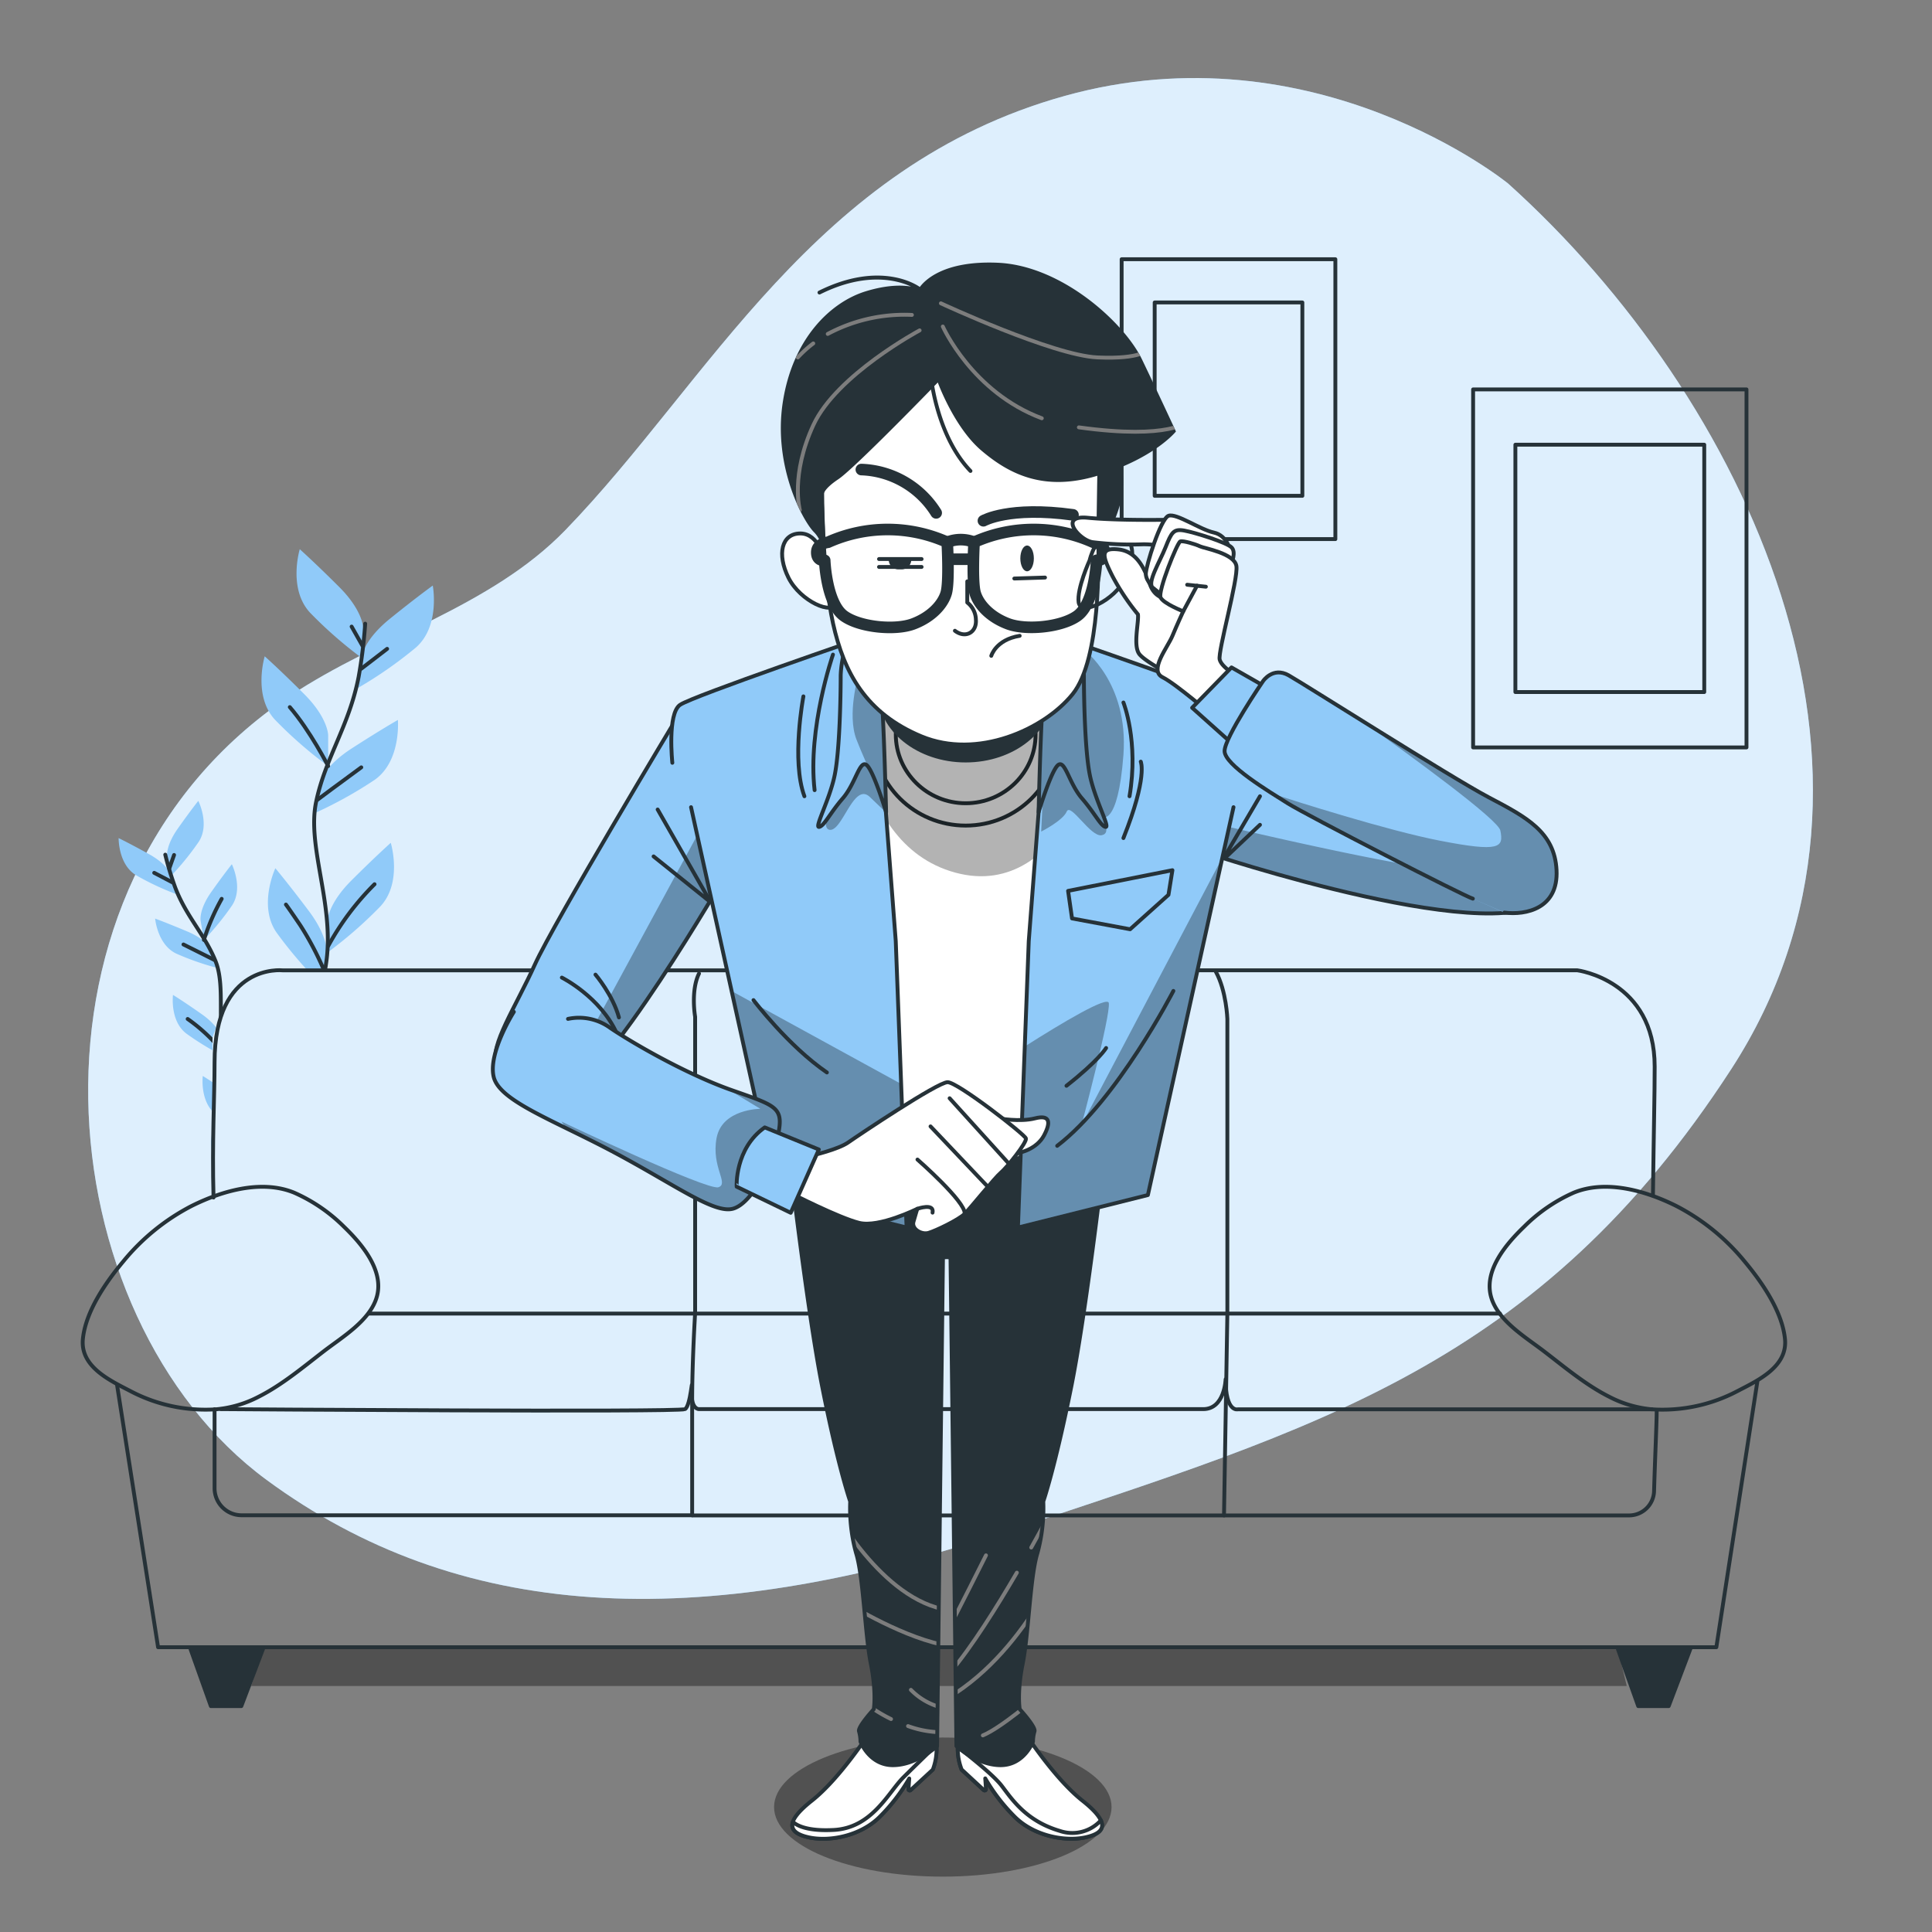 <svg xmlns="http://www.w3.org/2000/svg" xmlns:xlink="http://www.w3.org/1999/xlink" viewBox="0 0 500 500"><rect x="0" y="0" width="500" height="500" fill="#808080" stroke="none"/><defs><clipPath id="freepik--clip-path--inject-91"><path d="M55,304.28v-35.8s4.45-14.39,11.28-15.88l6.82-1.48,54.24.23V139.86H25.87V305.53Z" style="fill:none"></path></clipPath><clipPath id="freepik--clip-path-2--inject-91"><path d="M245,295.85l-42.13-4.11.76,2.28s5,43.85,9.15,64.82,7.25,29.74,7.25,29.74a44,44,0,0,0,1.52,13.35c1.91,6.1,2.29,21,3.81,28.6s.77,11.82.77,11.82-4.2,4.57-3.82,5.71a10.13,10.13,0,0,1,.38,2.67s2.29,6.1,8.39,6.1,11.44-4.95,11.44-4.95l1.52-126.46,1-.07.95.07,1.53,126.46s5.34,4.95,11.44,4.95,8.38-6.1,8.38-6.1a9.88,9.88,0,0,1,.39-2.67c.38-1.14-3.82-5.71-3.82-5.71s-.76-4.2.77-11.82,1.9-22.5,3.81-28.6A44,44,0,0,0,270,388.58s3.05-8.77,7.25-29.74S286.4,294,286.4,294l.76-2.28Z" style="fill:#263238;stroke:#263238;stroke-linecap:round;stroke-linejoin:round"></path></clipPath><clipPath id="freepik--clip-path-3--inject-91"><path d="M312,220.62s79.23,26.52,89.15,10.8c5.35-8.49-16.45-22.56-30.22-27.15s-52-22.66-52-22.66" style="fill:#90CAF9;stroke:#263238;stroke-linecap:round;stroke-linejoin:round"></path></clipPath><clipPath id="freepik--clip-path-4--inject-91"><path d="M319.23,208.9,297.07,309.28l-33.63,8.41,2.8-74.14,5.09-66.49,2-12.49s45.35,15.54,48.66,17.84,2,15,2,15" style="fill:#90CAF9;stroke:#263238;stroke-linecap:round;stroke-linejoin:round"></path></clipPath><clipPath id="freepik--clip-path-5--inject-91"><path d="M277.7,163.81a27,27,0,0,1,2.81,10.95c0,5.61.25,19.37,1.52,25.74s5.35,13.75,4.08,13.5-2.8-3.57-6.11-7.39-4.33-9.94-6.12-8.66-5.09,12.23-5.09,12.23.51-22.93,1.27-31.59S272.61,158.46,277.7,163.81Z" style="fill:#90CAF9;stroke:#263238;stroke-linecap:round;stroke-linejoin:round"></path></clipPath><clipPath id="freepik--clip-path-6--inject-91"><path d="M175.05,186s-31.72,52.77-36.66,63.69-11.7,21-9.88,25.47,7,7.8,17.16,7.28,42.64-56.93,42.64-56.93Z" style="fill:#90CAF9;stroke:#263238;stroke-linecap:round;stroke-linejoin:round"></path></clipPath><clipPath id="freepik--clip-path-7--inject-91"><path d="M178.84,208.9,201,309.28l33.62,8.41-2.8-74.14-5.09-66.49-2-12.49S179.35,180.11,176,182.41s-2,15-2,15" style="fill:#90CAF9;stroke:#263238;stroke-linecap:round;stroke-linejoin:round"></path></clipPath><clipPath id="freepik--clip-path-8--inject-91"><path d="M220.37,163.81a27.05,27.05,0,0,0-2.8,10.95c0,5.61-.26,19.37-1.53,25.74S210.69,214.25,212,214s2.8-3.57,6.11-7.39,4.34-9.94,6.12-8.66,5.09,12.23,5.09,12.23-.51-22.93-1.27-31.59S225.46,158.46,220.37,163.81Z" style="fill:#90CAF9;stroke:#263238;stroke-linecap:round;stroke-linejoin:round"></path></clipPath><clipPath id="freepik--clip-path-9--inject-91"><path d="M295.54,93c-4.58-9.51-20.78-24.3-37.34-25-14.16-.61-19,4.72-20.15,6.27-.62-.45-10.12-7-26.21,1a.5.5,0,0,0,.23.94.44.44,0,0,0,.22-.05c11.85-5.93,20.11-3.57,23.48-2-2.16-.37-6.06-.51-11.73,1.23-9.16,2.82-19,12.33-21.48,28.88s5.28,30.64,8.1,33.46,3.17,8.81,3.17,8.81l-.71-18.32s-.35-1.41,3.88-4.22c3.48-2.33,18.71-17.83,23.93-23.19.94,5,3.5,14.8,9.87,21.42a.51.51,0,0,0,.36.15.47.47,0,0,0,.35-.14.49.49,0,0,0,0-.7c-6.51-6.78-8.93-17-9.73-21.61l.92-.94s4.22,11.62,11.27,17.61,16.2,10.92,30.64,6.34,19.72-11.27,19.72-11.27S300.12,102.53,295.54,93Z" style="fill:#263238"></path></clipPath><clipPath id="freepik--clip-path-10--inject-91"><path d="M381.17,232.57c-2-.51-43.1-21.63-47.94-24.69s-16.31-9.93-16.31-13.5,9.94-18.09,9.94-18.09,2.55-3.82,6.62-1.53,42.09,26.47,51.77,31.57,17.07,8.92,17.58,18.85-7.9,11.72-13.5,11" style="fill:#90CAF9;stroke:#263238;stroke-linecap:round;stroke-linejoin:round"></path></clipPath><clipPath id="freepik--clip-path-11--inject-91"><path d="M147,263.69A13.7,13.7,0,0,1,157.89,266c5.72,3.9,19.76,12,31.46,16.12s13.51,4.42,12,11.7-6.76,17.68-11.69,19-15.08-6.24-30.68-14.56-29.64-13.26-31.2-19.5,5.2-16.89,5.2-16.89" style="fill:#90CAF9;stroke:#263238;stroke-linecap:round;stroke-linejoin:round"></path></clipPath></defs><g id="freepik--background-simple--inject-91"><path d="M390.29,47.49S340.42,6.76,275.56,24.82s-92,73.93-129.21,112.34c-19.48,20.12-48.26,27.54-71.4,43C1,229.69,11.91,341,69,383c49.4,36.35,111.13,40.15,191.45,13.34s137.81-42.92,187.63-119.71S451.72,102.76,390.29,47.49Z" style="fill:#90CAF9"></path><path d="M390.29,47.49S340.42,6.76,275.56,24.82s-92,73.93-129.21,112.34c-19.48,20.12-48.26,27.54-71.4,43C1,229.69,11.91,341,69,383c49.4,36.35,111.13,40.15,191.45,13.34s137.81-42.92,187.63-119.71S451.72,102.76,390.29,47.49Z" style="fill:#fff;opacity:0.7"></path></g><g id="freepik--Plants--inject-91"><g style="clip-path:url(#freepik--clip-path--inject-91)"><path d="M94,162.55s0-4.44-6.22-10.65-10.2-9.77-10.2-9.77-3.11,10.21,2.66,16.43a109.32,109.32,0,0,0,13.76,12Z" style="fill:#90CAF9"></path><path d="M84.93,190.27s0-4.44-6.21-10.65-10.21-9.77-10.21-9.77-3.11,10.21,2.66,16.42a108.89,108.89,0,0,0,13.76,12Z" style="fill:#90CAF9"></path><path d="M93.56,170.11s.47-4.41,7.3-9.94S112,151.54,112,151.54s2,10.48-4.38,16.05a108.64,108.64,0,0,1-15,10.46Z" style="fill:#90CAF9"></path><path d="M82.66,202.84s.93-4.34,8.31-9.11,12-7.41,12-7.41.9,10.63-6,15.5a108.44,108.44,0,0,1-16,8.83Z" style="fill:#90CAF9"></path><path d="M84.71,238.53s0-4.44,6.22-10.65,10.2-9.76,10.2-9.76,3.11,10.2-2.66,16.42a109.32,109.32,0,0,1-13.76,12Z" style="fill:#90CAF9"></path><path d="M84.61,247.24s.63-4.39-4.64-11.42-8.71-11.12-8.71-11.12-4.53,9.66.3,16.63a109.72,109.72,0,0,0,11.91,13.82Z" style="fill:#90CAF9"></path><path d="M78.48,273.06s0-4.44,6.21-10.65,10.21-9.77,10.21-9.77,3.11,10.21-2.66,16.42a108.89,108.89,0,0,1-13.76,12Z" style="fill:#90CAF9"></path><path d="M82.63,296.46s-1.12-4.29,3.31-11.87,7.41-12,7.41-12,5.59,9.08,1.58,16.56a109,109,0,0,1-10.28,15.07Z" style="fill:#90CAF9"></path><path d="M94.51,161.41a125.34,125.34,0,0,1-1.7,13.78c-2.46,12.69-8.6,20.88-11,32.34s4.59,26.23,2.7,40.95-7.62,22.91-6,32.73S89,318.2,89,318.2" style="fill:none;stroke:#263238;stroke-linecap:round;stroke-linejoin:round"></path><line x1="93.5" y1="173.06" x2="100.19" y2="167.92" style="fill:none;stroke:#263238;stroke-linecap:round;stroke-linejoin:round"></line><line x1="93.81" y1="167.14" x2="91" y2="162.16" style="fill:none;stroke:#263238;stroke-linecap:round;stroke-linejoin:round"></line><path d="M82.13,207s5.6-4.21,11.37-8.41" style="fill:none;stroke:#263238;stroke-linecap:round;stroke-linejoin:round"></path><path d="M84.93,198.26S80.26,189.1,75,183" style="fill:none;stroke:#263238;stroke-linecap:round;stroke-linejoin:round"></path><path d="M84.93,244.84a69.32,69.32,0,0,1,12-16" style="fill:none;stroke:#263238;stroke-linecap:round;stroke-linejoin:round"></path><path d="M83.84,251.07a78.44,78.44,0,0,0-6.07-11.52C74.5,234.72,74,234.1,74,234.1" style="fill:none;stroke:#263238;stroke-linecap:round;stroke-linejoin:round"></path><path d="M78.48,281.21a74.78,74.78,0,0,1,5-10.2,65,65,0,0,1,6.54-8.57" style="fill:none;stroke:#263238;stroke-linecap:round;stroke-linejoin:round"></path><path d="M84.65,304.19a19.1,19.1,0,0,1,1.68-9.83c2.34-4.51,5-10.43,6.08-12.77" style="fill:none;stroke:#263238;stroke-linecap:round;stroke-linejoin:round"></path><path d="M43.24,221.84s-.48-2.78,2.74-7.35,5.34-7.23,5.34-7.23,3.06,6.06.12,10.58a70.28,70.28,0,0,1-7.33,9Z" style="fill:#90CAF9"></path><path d="M51.91,238.24s-.48-2.78,2.74-7.35S60,223.66,60,223.66s3,6.06.11,10.58a68.57,68.57,0,0,1-7.33,9Z" style="fill:#90CAF9"></path><path d="M44.31,226.54s-.77-2.72-5.66-5.44-7.95-4.2-7.95-4.2-.12,6.79,4.49,9.59a69.66,69.66,0,0,0,10.51,4.94Z" style="fill:#90CAF9"></path><path d="M54.69,245.88s-1-2.62-6.2-4.81-8.34-3.34-8.34-3.34.59,6.76,5.47,9.06a69.34,69.34,0,0,0,11,3.81Z" style="fill:#90CAF9"></path><path d="M57.28,268.48s-.48-2.78-5.05-6-7.46-5-7.46-5-.84,6.74,3.45,10a69.86,69.86,0,0,0,9.93,6Z" style="fill:#90CAF9"></path><path d="M58.29,273.93s-.87-2.68,1.67-7.66,4.26-7.92,4.26-7.92,3.89,5.57,1.62,10.46a68.84,68.84,0,0,1-6,10Z" style="fill:#90CAF9"></path><path d="M66.09,296.38s.33-2.8,4.7-6.28S78,284.67,78,284.67s1.22,6.68-2.88,10.19a69.08,69.08,0,0,1-9.57,6.57Z" style="fill:#90CAF9"></path><path d="M64.94,289.46s-.48-2.78-5-6-7.46-5-7.46-5-.84,6.74,3.45,10a69.26,69.26,0,0,0,9.93,6Z" style="fill:#90CAF9"></path><path d="M64.88,304.59s.24-2.82-3.37-7.09-5.95-6.74-5.95-6.74-2.52,6.3.81,10.55a69.2,69.2,0,0,0,8.08,8.34Z" style="fill:#90CAF9"></path><path d="M42.77,221.19a79.78,79.78,0,0,0,2.56,8.45c2.92,7.7,7.66,12.16,10.44,19.08s0,17,2.75,26,7.26,13.53,7.3,19.87-2.28,23.49-2.28,23.49" style="fill:none;stroke:#263238;stroke-linecap:round;stroke-linejoin:round"></path><line x1="44.67" y1="228.38" x2="39.91" y2="225.89" style="fill:none;stroke:#263238;stroke-linecap:round;stroke-linejoin:round"></line><line x1="43.83" y1="224.7" x2="45.05" y2="221.27" style="fill:none;stroke:#263238;stroke-linecap:round;stroke-linejoin:round"></line><path d="M55.48,248.43s-4-2-8-4" style="fill:none;stroke:#263238;stroke-linecap:round;stroke-linejoin:round"></path><path d="M52.77,243.25a57,57,0,0,1,4.6-10.63" style="fill:none;stroke:#263238;stroke-linecap:round;stroke-linejoin:round"></path><path d="M57.83,272.47a44,44,0,0,0-9.26-8.76" style="fill:none;stroke:#263238;stroke-linecap:round;stroke-linejoin:round"></path><path d="M59.19,276.25a49.59,49.59,0,0,1,2.56-7.88c1.52-3.38,1.75-3.82,1.75-3.82" style="fill:none;stroke:#263238;stroke-linecap:round;stroke-linejoin:round"></path><path d="M65.61,299.38a41.92,41.92,0,0,1,5.11-5.31,27.41,27.41,0,0,0,3.33-2.89" style="fill:none;stroke:#263238;stroke-linecap:round;stroke-linejoin:round"></path><path d="M65.82,294.57a47.21,47.21,0,0,0-4.27-5.85,41.52,41.52,0,0,0-5-4.66" style="fill:none;stroke:#263238;stroke-linecap:round;stroke-linejoin:round"></path><path d="M64.45,309.65a12.16,12.16,0,0,0-2.12-6c-2-2.58-4.26-6-5.2-7.35" style="fill:none;stroke:#263238;stroke-linecap:round;stroke-linejoin:round"></path></g></g><g id="freepik--Pictures--inject-91"><rect x="381.24" y="100.78" width="70.75" height="92.65" style="fill:none;stroke:#263238;stroke-linecap:round;stroke-linejoin:round"></rect><rect x="392.18" y="115.09" width="48.88" height="64.01" style="fill:none;stroke:#263238;stroke-linecap:round;stroke-linejoin:round"></rect><rect x="290.28" y="67.09" width="55.31" height="72.43" style="fill:none;stroke:#263238;stroke-linecap:round;stroke-linejoin:round"></rect><rect x="298.83" y="78.28" width="38.22" height="50.04" style="fill:none;stroke:#263238;stroke-linecap:round;stroke-linejoin:round"></rect></g><g id="freepik--Couch--inject-91"><polygon points="68.24 426.3 65 436.33 421 436.33 418.72 426.82 68.24 426.3" style="opacity:0.37"></polygon><path d="M427.78,309.39c.22-17.41.45-26.15.45-33.35,0-22.36-20-24.92-20-24.92H73.09s-17.56-1.92-17.56,23.8c0,9.22-.67,20.24-.27,35" style="fill:none;stroke:#263238;stroke-linecap:round;stroke-linejoin:round"></path><line x1="95.43" y1="339.95" x2="388.19" y2="339.95" style="fill:none;stroke:#263238;stroke-linecap:round;stroke-linejoin:round"></line><path d="M55.53,364.73v20.42a7,7,0,0,0,7,7h116.6v-29.6c0-10.45.77-22.71.77-22.71v-76.7s-1.19-6.71,1-11.18" style="fill:none;stroke:#263238;stroke-linecap:round;stroke-linejoin:round"></path><path d="M179.18,392.19H316.77l.87-52.24V263.74s-.23-7.27-3-12.3" style="fill:none;stroke:#263238;stroke-linecap:round;stroke-linejoin:round"></path><path d="M316.77,392.19H421.6a6.47,6.47,0,0,0,6.47-6.27c.25-8.71.68-17.64.68-20.69" style="fill:none;stroke:#263238;stroke-linecap:round;stroke-linejoin:round"></path><polyline points="30.3 358.47 40.91 426.3 444.19 426.3 454.8 357.56" style="fill:none;stroke:#263238;stroke-linecap:round;stroke-linejoin:round"></polyline><polygon points="49.32 426.82 54.57 441.54 62.46 441.54 68.24 426.3 49.32 426.82" style="fill:#263238;stroke:#263238;stroke-linecap:round;stroke-linejoin:round"></polygon><polygon points="418.72 426.82 423.97 441.54 431.86 441.54 437.64 426.3 418.72 426.82" style="fill:#263238;stroke:#263238;stroke-linecap:round;stroke-linejoin:round"></polygon><path d="M67,361.44a29.54,29.54,0,0,1-11.14,3.29A41.58,41.58,0,0,1,33.73,360c-5.32-2.76-13-6.3-12.28-13.48s6-14.75,10.53-20.16a56.16,56.16,0,0,1,17.59-14.25c8.24-4.11,18.38-6.84,26.62-3.42A42.54,42.54,0,0,1,89,317.46c4.51,4.34,10.33,11.12,8.58,17.92-1.63,6.33-9.07,10.67-13.91,14.42C78.47,353.81,73,358.4,67,361.44Z" style="fill:none;stroke:#263238;stroke-linecap:round;stroke-linejoin:round"></path><path d="M416.39,361.44a29.6,29.6,0,0,0,11.14,3.29A41.63,41.63,0,0,0,449.68,360c5.31-2.76,13-6.3,12.27-13.48s-6-14.75-10.53-20.16a56.16,56.16,0,0,0-17.59-14.25c-8.24-4.11-18.38-6.84-26.62-3.42a42.54,42.54,0,0,0-12.8,8.81c-4.51,4.34-10.33,11.12-8.58,17.92,1.63,6.33,9.07,10.67,13.92,14.42C404.93,353.81,410.38,358.4,416.39,361.44Z" style="fill:none;stroke:#263238;stroke-linecap:round;stroke-linejoin:round"></path><path d="M427.53,364.73H320.33s-3.14.88-3.14-7.78c0,0-.22,7.73-5.8,7.73H180.94s-2.15.22-1.94-4.73-.21,3.87-1.72,4.73-120.13,0-120.13,0" style="fill:none;stroke:#263238;stroke-linecap:round;stroke-linejoin:round"></path></g><g id="freepik--Character--inject-91"><ellipse cx="244" cy="467.67" rx="43.67" ry="18" style="opacity:0.37"></ellipse><path d="M213.43,145s-1.47-6.94-6.31-6.94-6.11,5.35-3.06,11.46,11.72,9.94,12.23,6.37S213.43,145,213.43,145Z" style="fill:#fff;stroke:#263238;stroke-linecap:round;stroke-linejoin:round"></path><path d="M289.2,117.32s2.11,7.05,0,13.74a34.5,34.5,0,0,1-5.29,10.57V121.55Z" style="fill:#263238;stroke:#263238;stroke-linecap:round;stroke-linejoin:round"></path><path d="M225,448.45s-7.62,11.82-14.87,17.54-6.1,8.38-.76,9.53,13.34-.38,18.3-5.34a47.87,47.87,0,0,0,7.63-9.91l-.2,2.76a.33.33,0,0,0,.55.26l5.75-5.31a15.92,15.92,0,0,0,.38-9.92C240.26,442.35,231.11,441.58,225,448.45Z" style="fill:#fff;stroke:#263238;stroke-linecap:round;stroke-linejoin:round"></path><path d="M215.77,473.59c-6.75.36-9.49-1.11-10.56-2.07-.68,2.08,1,3.32,4.17,4,5.34,1.14,13.34-.38,18.3-5.34a47.87,47.87,0,0,0,7.63-9.91l-.2,2.76a.33.33,0,0,0,.55.26l5.75-5.31a14.91,14.91,0,0,0,.94-6.35c-2.21,2.13-6,5.81-8.63,8.43C229.82,464,225.66,473.07,215.77,473.59Z" style="fill:#fff;stroke:#263238;stroke-linecap:round;stroke-linejoin:round"></path><path d="M265.24,448.45s7.63,11.82,14.87,17.54,6.1,8.38.77,9.53-13.35-.38-18.31-5.34a48,48,0,0,1-7.62-9.91l.19,2.76a.33.33,0,0,1-.55.26L248.85,458a15.83,15.83,0,0,1-.38-9.92C250,442.35,259.14,441.58,265.24,448.45Z" style="fill:#fff;stroke:#263238;stroke-linecap:round;stroke-linejoin:round"></path><path d="M274.31,473.85c-8.85-2.6-12.49-8.33-15.09-11.71-2.29-3-9.61-8.65-11.34-10a14.63,14.63,0,0,0,1,5.82l5.74,5.31a.33.33,0,0,0,.55-.26l-.19-2.76a48,48,0,0,0,7.62,9.91c5,5,13,6.48,18.31,5.34,3.38-.73,5.06-2.07,4-4.4A10,10,0,0,1,274.31,473.85Z" style="fill:#fff;stroke:#263238;stroke-linecap:round;stroke-linejoin:round"></path><path d="M245,295.85l-42.13-4.11.76,2.28s5,43.85,9.15,64.82,7.25,29.74,7.25,29.74a44,44,0,0,0,1.52,13.35c1.91,6.1,2.29,21,3.81,28.6s.77,11.82.77,11.82-4.2,4.57-3.82,5.71a10.13,10.13,0,0,1,.38,2.67s2.29,6.1,8.39,6.1,11.44-4.95,11.44-4.95l1.52-126.46,1-.07.95.07,1.53,126.46s5.34,4.95,11.44,4.95,8.38-6.1,8.38-6.1a9.88,9.88,0,0,1,.39-2.67c.38-1.14-3.82-5.71-3.82-5.71s-.76-4.2.77-11.82,1.9-22.5,3.81-28.6A44,44,0,0,0,270,388.58s3.05-8.77,7.25-29.74S286.4,294,286.4,294l.76-2.28Z" style="fill:#263238"></path><g style="clip-path:url(#freepik--clip-path-2--inject-91)"><path d="M263.16,407c-5.14,8.82-11.67,19.25-17.3,25.88" style="fill:none;stroke:#7d7d7d;stroke-linecap:round;stroke-linejoin:round"></path><path d="M272.17,390.78s-2.08,4-5.29,9.72" style="fill:none;stroke:#7d7d7d;stroke-linecap:round;stroke-linejoin:round"></path><path d="M276.63,399.28s-9.72,27.12-31.17,40.08" style="fill:none;stroke:#7d7d7d;stroke-linecap:round;stroke-linejoin:round"></path><path d="M255.17,402.52s-8.5,17-9.71,19" style="fill:none;stroke:#7d7d7d;stroke-linecap:round;stroke-linejoin:round"></path><path d="M215.09,389.57s13,24.69,30.37,27.12" style="fill:none;stroke:#7d7d7d;stroke-linecap:round;stroke-linejoin:round"></path><path d="M219.55,415.07s15,9.31,26.31,10.93" style="fill:none;stroke:#7d7d7d;stroke-linecap:round;stroke-linejoin:round"></path><path d="M235,446.71a26,26,0,0,0,10.49,1.55" style="fill:none;stroke:#7d7d7d;stroke-linecap:round;stroke-linejoin:round"></path><path d="M226.16,442.35a37.41,37.41,0,0,0,4.44,2.54" style="fill:none;stroke:#7d7d7d;stroke-linecap:round;stroke-linejoin:round"></path><path d="M235.74,437.33a16.9,16.9,0,0,0,9.31,4.86" style="fill:none;stroke:#7d7d7d;stroke-linecap:round;stroke-linejoin:round"></path><path d="M268.53,439s-9.31,8.1-14.17,10.12" style="fill:none;stroke:#7d7d7d;stroke-linecap:round;stroke-linejoin:round"></path></g><path d="M245,295.85l-42.13-4.11.76,2.28s5,43.85,9.15,64.82,7.25,29.74,7.25,29.74a44,44,0,0,0,1.52,13.35c1.91,6.1,2.29,21,3.81,28.6s.77,11.82.77,11.82-4.2,4.57-3.82,5.71a10.13,10.13,0,0,1,.38,2.67s2.29,6.1,8.39,6.1,11.44-4.95,11.44-4.95l1.52-126.46,1-.07.95.07,1.53,126.46s5.34,4.95,11.44,4.95,8.38-6.1,8.38-6.1a9.88,9.88,0,0,1,.39-2.67c.38-1.14-3.82-5.71-3.82-5.71s-.76-4.2.77-11.82,1.9-22.5,3.81-28.6A44,44,0,0,0,270,388.58s3.05-8.77,7.25-29.74S286.4,294,286.4,294l.76-2.28Z" style="fill:none;stroke:#263238;stroke-linecap:round;stroke-linejoin:round"></path><path d="M276.49,166.68s-18.31-3.44-29.36-3.44-29,6.1-29,6.1L230,299s6.86,3,19.06,3,23.64-5.72,23.64-5.72Z" style="fill:#fff;stroke:#263238;stroke-linecap:round;stroke-linejoin:round"></path><ellipse cx="249.92" cy="190.05" rx="23.95" ry="23.61" style="fill:#fff;stroke:#263238;stroke-linecap:round;stroke-linejoin:round"></ellipse><ellipse cx="249.92" cy="190.05" rx="18.09" ry="17.83" style="fill:#fff;stroke:#263238;stroke-linecap:round;stroke-linejoin:round"></ellipse><path d="M220.62,174.71s-2.09,43.3,26.6,51.12,41.21-35.47,37.56-48.51S231.05,157,220.62,174.71Z" style="opacity:0.3"></path><ellipse cx="249.92" cy="178.99" rx="22.26" ry="17.83" style="fill:#263238;stroke:#263238;stroke-linecap:round;stroke-linejoin:round"></ellipse><path d="M312,220.62s79.23,26.52,89.15,10.8c5.35-8.49-16.45-22.56-30.22-27.15s-52-22.66-52-22.66" style="fill:#90CAF9"></path><g style="clip-path:url(#freepik--clip-path-3--inject-91)"><path d="M378.56,225.58c-11.17,0-54.6-10.15-65.18-12.66l-1.36,7.7s79.23,26.52,89.15,10.8a5.37,5.37,0,0,0,.66-1.55A74,74,0,0,0,378.56,225.58Z" style="opacity:0.3"></path><polyline points="326.08 206.07 316.33 222.69 326.08 213.46" style="fill:none;stroke:#263238;stroke-linecap:round;stroke-linejoin:round"></polyline></g><path d="M312,220.62s79.23,26.52,89.15,10.8c5.35-8.49-16.45-22.56-30.22-27.15s-52-22.66-52-22.66" style="fill:none;stroke:#263238;stroke-linecap:round;stroke-linejoin:round"></path><path d="M319.23,208.9,297.07,309.28l-33.63,8.41,2.8-74.14,5.09-66.49,2-12.49s45.35,15.54,48.66,17.84,2,15,2,15" style="fill:#90CAF9"></path><g style="clip-path:url(#freepik--clip-path-4--inject-91)"><path d="M316.36,221.9l-36.48,69.31s7.55-28.33,7.08-31.63c-.27-1.92-12,5.05-21.75,11.25l-1.77,46.86,33.63-8.41Z" style="opacity:0.3"></path><path d="M280.35,168s11.81,8.49,10.39,27.38-5.67,16.06-5.67,16.06,2.84,4.24,0,4.72-8-8.5-9-6.14-6.61,5.19-6.61,5.19l1.84-38.13S272.8,167,280.35,168Z" style="opacity:0.3"></path><path d="M290.74,181.81s4,10,1.58,24.26" style="fill:none;stroke:#263238;stroke-linecap:round;stroke-linejoin:round"></path><path d="M295.23,197.11s1.84,3.95-4.49,19.78" style="fill:none;stroke:#263238;stroke-linecap:round;stroke-linejoin:round"></path><path d="M303.67,256.45s-14.51,28.22-30.07,40.09" style="fill:none;stroke:#263238;stroke-linecap:round;stroke-linejoin:round"></path><path d="M286.26,271.22S284.41,274.39,276,281" style="fill:none;stroke:#263238;stroke-linecap:round;stroke-linejoin:round"></path></g><path d="M319.23,208.9,297.07,309.28l-33.63,8.41,2.8-74.14,5.09-66.49,2-12.49s45.35,15.54,48.66,17.84,2,15,2,15" style="fill:none;stroke:#263238;stroke-linecap:round;stroke-linejoin:round"></path><path d="M277.7,163.81a27,27,0,0,1,2.81,10.95c0,5.61.25,19.37,1.52,25.74s5.35,13.75,4.08,13.5-2.8-3.57-6.11-7.39-4.33-9.94-6.12-8.66-5.09,12.23-5.09,12.23.51-22.93,1.27-31.59S272.61,158.46,277.7,163.81Z" style="fill:#90CAF9"></path><g style="clip-path:url(#freepik--clip-path-5--inject-91)"><path d="M277.7,163.81a27,27,0,0,1,2.81,10.95c0,5.61.25,19.37,1.52,25.74s5.35,13.75,4.08,13.5-2.8-3.57-6.11-7.39-4.33-9.94-6.12-8.66-5.09,12.23-5.09,12.23.51-22.93,1.27-31.59S272.61,158.46,277.7,163.81Z" style="opacity:0.3"></path></g><path d="M277.7,163.81a27,27,0,0,1,2.81,10.95c0,5.61.25,19.37,1.52,25.74s5.35,13.75,4.08,13.5-2.8-3.57-6.11-7.39-4.33-9.94-6.12-8.66-5.09,12.23-5.09,12.23.51-22.93,1.27-31.59S272.61,158.46,277.7,163.81Z" style="fill:none;stroke:#263238;stroke-linecap:round;stroke-linejoin:round"></path><path d="M175.05,186s-31.72,52.77-36.66,63.69-11.7,21-9.88,25.47,7,7.8,17.16,7.28,42.64-56.93,42.64-56.93Z" style="fill:#90CAF9"></path><g style="clip-path:url(#freepik--clip-path-6--inject-91)"><path d="M161.82,266.63c9.39-12.67,19.63-29.55,24.13-37.14l-5.23-13.83L150,272.32Z" style="opacity:0.3"></path><polyline points="170.2 209.5 183.92 233.5 169.15 221.64" style="fill:none;stroke:#263238;stroke-linecap:round;stroke-linejoin:round"></polyline><path d="M145.41,253s10,5,14.24,14.51" style="fill:none;stroke:#263238;stroke-linecap:round;stroke-linejoin:round"></path><path d="M154.11,252.23s4.49,5.28,6.07,11.08" style="fill:none;stroke:#263238;stroke-linecap:round;stroke-linejoin:round"></path></g><path d="M175.05,186s-31.72,52.77-36.66,63.69-11.7,21-9.88,25.47,7,7.8,17.16,7.28,42.64-56.93,42.64-56.93Z" style="fill:none;stroke:#263238;stroke-linecap:round;stroke-linejoin:round"></path><path d="M178.84,208.9,201,309.28l33.62,8.41-2.8-74.14-5.09-66.49-2-12.49S179.35,180.11,176,182.41s-2,15-2,15" style="fill:#90CAF9"></path><g style="clip-path:url(#freepik--clip-path-7--inject-91)"><polygon points="201 309.28 234.63 317.69 233.23 280.53 189.35 256.49 201 309.28" style="opacity:0.3"></polygon><path d="M195,258.83s9,11.87,19,18.72" style="fill:none;stroke:#263238;stroke-linecap:round;stroke-linejoin:round"></path><path d="M217.55,202s-6.13,12.28-2.83,12.75,6.21-12.45,10.39-8.5l4.17,4-3.7-23.32A33.33,33.33,0,0,0,217.55,202Z" style="opacity:0.3"></path><path d="M215.57,169.41s-6.6,19-4.75,35.08" style="fill:none;stroke:#263238;stroke-linecap:round;stroke-linejoin:round"></path><path d="M207.92,180.22s-3.17,16.62.26,25.85" style="fill:none;stroke:#263238;stroke-linecap:round;stroke-linejoin:round"></path></g><path d="M178.84,208.9,201,309.28l33.62,8.41-2.8-74.14-5.09-66.49-2-12.49S179.35,180.11,176,182.41s-2,15-2,15" style="fill:none;stroke:#263238;stroke-linecap:round;stroke-linejoin:round"></path><path d="M220.37,163.81a27.05,27.05,0,0,0-2.8,10.95c0,5.61-.26,19.37-1.53,25.74S210.69,214.25,212,214s2.8-3.57,6.11-7.39,4.34-9.94,6.12-8.66,5.09,12.23,5.09,12.23-.51-22.93-1.27-31.59S225.46,158.46,220.37,163.81Z" style="fill:#90CAF9"></path><g style="clip-path:url(#freepik--clip-path-8--inject-91)"><path d="M222.18,174.71s-3.05,10.14-.52,16.69,7.3,16.17,7.3,16.17l-1-29" style="opacity:0.3"></path></g><path d="M220.37,163.81a27.05,27.05,0,0,0-2.8,10.95c0,5.61-.26,19.37-1.53,25.74S210.69,214.25,212,214s2.8-3.57,6.11-7.39,4.34-9.94,6.12-8.66,5.09,12.23,5.09,12.23-.51-22.93-1.27-31.59S225.46,158.46,220.37,163.81Z" style="fill:none;stroke:#263238;stroke-linecap:round;stroke-linejoin:round"></path><path d="M212.77,126.83s0,21.84,2.82,34.52,8.45,23.24,22.89,29.23,31.7-1.76,39.1-10.92,6.69-34.86,6.69-40.5.35-23.6.35-23.6S281.8,107.11,269.47,99s-24.65-12-40.15-2.47S212.77,126.83,212.77,126.83Z" style="fill:#fff;stroke:#263238;stroke-linecap:round;stroke-linejoin:round"></path><line x1="262.5" y1="149.72" x2="270.45" y2="149.47" style="fill:none;stroke:#263238;stroke-linecap:round;stroke-linejoin:round"></line><path d="M256.54,169.73s1.17-4.18,7.35-5.18" style="fill:none;stroke:#263238;stroke-linecap:round;stroke-linejoin:round"></path><path d="M250.33,150.46v5.47a5.78,5.78,0,0,1,2.23,4.47c.25,3.23-2.67,4.94-5.43,2.84" style="fill:#fff;stroke:#263238;stroke-linecap:round;stroke-linejoin:round"></path><path d="M233.34,147.35h-.84a2.5,2.5,0,0,1-2.5-2.5h5.84A2.5,2.5,0,0,1,233.34,147.35Z" style="fill:#263238"></path><line x1="227.49" y1="144.68" x2="238.51" y2="144.68" style="fill:none;stroke:#263238;stroke-linecap:round;stroke-linejoin:round"></line><line x1="227.49" y1="146.72" x2="238.51" y2="146.72" style="fill:none;stroke:#263238;stroke-linecap:round;stroke-linejoin:round"></line><path d="M267.56,144.51c0,1.85-.78,3.34-1.75,3.34s-1.75-1.49-1.75-3.34.78-3.33,1.75-3.33S267.56,142.67,267.56,144.51Z" style="fill:#263238"></path><path d="M254.51,134.77s6.62-3.82,23.18-1.53" style="fill:none;stroke:#263238;stroke-linecap:round;stroke-linejoin:round;stroke-width:3px"></path><path d="M242.28,132.73a23.77,23.77,0,0,0-19.36-11.21" style="fill:none;stroke:#263238;stroke-linecap:round;stroke-linejoin:round;stroke-width:3px"></path><path d="M295.54,93c-4.58-9.51-20.78-24.3-37.34-25-14.16-.61-19,4.72-20.15,6.27-.62-.45-10.12-7-26.21,1a.5.5,0,0,0,.23.94.44.44,0,0,0,.22-.05c11.85-5.93,20.11-3.57,23.48-2-2.16-.37-6.06-.51-11.73,1.23-9.16,2.82-19,12.33-21.48,28.88s5.28,30.64,8.1,33.46,3.17,8.81,3.17,8.81l-.71-18.32s-.35-1.41,3.88-4.22c3.48-2.33,18.71-17.83,23.93-23.19.94,5,3.5,14.8,9.87,21.42a.51.51,0,0,0,.36.15.47.47,0,0,0,.35-.14.49.49,0,0,0,0-.7c-6.51-6.78-8.93-17-9.73-21.61l.92-.94s4.22,11.62,11.27,17.61,16.2,10.92,30.64,6.34,19.72-11.27,19.72-11.27S300.12,102.53,295.54,93Z" style="fill:#263238"></path><g style="clip-path:url(#freepik--clip-path-9--inject-91)"><path d="M279.21,110.6c23.88,3.3,28.29-1.6,28.29-1.6" style="fill:none;stroke:#7d7d7d;stroke-linecap:round;stroke-linejoin:round"></path><path d="M244,84.5s7.56,17,25.62,23.75" style="fill:none;stroke:#7d7d7d;stroke-linecap:round;stroke-linejoin:round"></path><path d="M243.5,78.5s29,13.48,40.5,14,13-2,13-2" style="fill:none;stroke:#7d7d7d;stroke-linecap:round;stroke-linejoin:round"></path><path d="M238,85.5S216.5,97,210.5,110s-3.5,22-3.5,22" style="fill:none;stroke:#7d7d7d;stroke-linecap:round;stroke-linejoin:round"></path><path d="M210.47,88.88a30.37,30.37,0,0,0-4,3.62" style="fill:none;stroke:#7d7d7d;stroke-linecap:round;stroke-linejoin:round"></path><path d="M236,81.5a42.16,42.16,0,0,0-21.78,4.92" style="fill:none;stroke:#7d7d7d;stroke-linecap:round;stroke-linejoin:round"></path></g><path d="M245.14,140.33a37.68,37.68,0,0,0-30.83,0s-2.93.29-2.93,2.64,2.05,2.05,2.05,2.05.4,11.11,5,14.39c4.11,2.94,13.22,3.82,17.91,2.06s7.64-5,8.52-7.93S245.14,140.33,245.14,140.33Z" style="fill:none;stroke:#263238;stroke-linecap:round;stroke-linejoin:round;stroke-width:3px"></path><path d="M252.09,140.33a37.66,37.66,0,0,1,30.82,0s2.94.29,2.94,2.64S283.8,145,283.8,145s-.4,11.11-5,14.39c-4.11,2.94-13.21,3.82-17.91,2.06s-7.63-5-8.51-7.93S252.09,140.33,252.09,140.33Z" style="fill:none;stroke:#263238;stroke-linecap:round;stroke-linejoin:round;stroke-width:3px"></path><path d="M245.14,140.33a9.38,9.38,0,0,1,7,0" style="fill:none;stroke:#263238;stroke-linecap:round;stroke-linejoin:round;stroke-width:3px"></path><line x1="246.02" y1="144.73" x2="251.01" y2="144.73" style="fill:none;stroke:#263238;stroke-linecap:round;stroke-linejoin:round;stroke-width:3px"></line><path d="M282,145s1.48-6.94,6.32-6.94,6.11,5.35,3.05,11.46-11.72,9.94-12.22,6.37S282,145,282,145Z" style="fill:none;stroke:#263238;stroke-linecap:round;stroke-linejoin:round"></path><path d="M302.66,134.51s-13.25.26-21.15-.51-2,6,1.4,6.33a81.62,81.62,0,0,0,12.36.55,21.91,21.91,0,0,1,8.91,1.53S308.52,137.57,302.66,134.51Z" style="fill:#fff;stroke:#263238;stroke-linecap:round;stroke-linejoin:round"></path><path d="M294.5,159a59.12,59.12,0,0,1-6.62-9.94c-2.55-5.09-3.31-7.38,1.53-6.88s6.88,5.1,8.15,8.92,4.33,3.82,4.33,3.82l4.33-12.48,8.67,7.64L307,176.8s-10.7-5.35-12.23-7.64S294.76,161,294.5,159Z" style="fill:#fff;stroke:#263238;stroke-linecap:round;stroke-linejoin:round"></path><path d="M318.45,142.66s-.76-4.07-4.33-4.84-9.68-5.09-11.72-4.33-5.86,13-5.86,15,2.29,4.08,3.06,4.08S307,140.88,307,140.88Z" style="fill:#fff;stroke:#263238;stroke-linecap:round;stroke-linejoin:round"></path><path d="M318.71,145.72s1.27-2.8,0-4.07-9.43-3.83-12.23-4.34-3.31.51-4.84,4.34-4.84,9.17-3.31,10.44,3.56,2.8,3.56,2.8l5.35-10.95Z" style="fill:#fff;stroke:#263238;stroke-linecap:round;stroke-linejoin:round"></path><path d="M306.22,158.21s-5.09-2-5.86-3.57,4.33-14.27,5.1-14.52,4.07.76,5.09,1.27,8.92,1.78,9.43,5.1-4.84,22.16-4.33,24.2,4.59,4.33,4.59,4.33l-6.12,10.44s-9.68-8.4-13.25-10.19,1.28-7.64,2.55-10.7S306.22,158.21,306.22,158.21Z" style="fill:#fff;stroke:#263238;stroke-linecap:round;stroke-linejoin:round"></path><line x1="306.22" y1="158.21" x2="309.79" y2="151.58" style="fill:none;stroke:#263238;stroke-linecap:round;stroke-linejoin:round"></line><line x1="307.24" y1="151.33" x2="312.08" y2="151.84" style="fill:none;stroke:#263238;stroke-linecap:round;stroke-linejoin:round"></line><polygon points="318.71 172.73 308.52 183.17 318.2 191.83 327.62 177.82 318.71 172.73" style="fill:#90CAF9;stroke:#263238;stroke-linecap:round;stroke-linejoin:round"></polygon><path d="M381.17,232.57c-2-.51-43.1-21.63-47.94-24.69s-16.31-9.93-16.31-13.5,9.94-18.09,9.94-18.09,2.55-3.82,6.62-1.53,42.09,26.47,51.77,31.57,17.07,8.92,17.58,18.85-7.9,11.72-13.5,11" style="fill:#90CAF9"></path><g style="clip-path:url(#freepik--clip-path-10--inject-91)"><path d="M372.69,217.58C359,214.92,335,207.27,329.32,205.42c1.49,1,2.86,1.8,3.91,2.46,4.84,3.06,45.9,24.18,47.94,24.69l8.16,3.57c5.6.76,14-1,13.5-11s-7.9-13.76-17.58-18.85c-5.74-3-21.46-12.76-34.14-20.66,15.06,10.72,36.62,26.5,37.18,29.31C389.16,219.31,388.29,220.61,372.69,217.58Z" style="opacity:0.3"></path></g><path d="M381.17,232.57c-2-.51-43.1-21.63-47.94-24.69s-16.31-9.93-16.31-13.5,9.94-18.09,9.94-18.09,2.55-3.82,6.62-1.53,42.09,26.47,51.77,31.57,17.07,8.92,17.58,18.85-7.9,11.72-13.5,11" style="fill:none;stroke:#263238;stroke-linecap:round;stroke-linejoin:round"></path><polygon points="303.42 225.21 276.42 230.56 277.44 237.69 292.47 240.49 302.4 231.58 303.42 225.21" style="fill:none;stroke:#263238;stroke-linecap:round;stroke-linejoin:round"></polygon><path d="M147,263.69A13.7,13.7,0,0,1,157.89,266c5.72,3.9,19.76,12,31.46,16.12s13.51,4.42,12,11.7-6.76,17.68-11.69,19-15.08-6.24-30.68-14.56-29.64-13.26-31.2-19.5,5.2-16.89,5.2-16.89" style="fill:#90CAF9"></path><g style="clip-path:url(#freepik--clip-path-11--inject-91)"><path d="M189.35,282.15l-1.36-.5,8.79,5.31s-9.92,0-11.33,7.56,3.3,11.8.47,12.74-40.61-17-40.61-17l1.23,1.76c3.86,1.89,8.06,3.93,12.39,6.24,15.6,8.32,25.74,15.86,30.68,14.56s10.13-11.7,11.69-19S201,286.31,189.35,282.15Z" style="opacity:0.3"></path></g><path d="M147,263.69A13.7,13.7,0,0,1,157.89,266c5.72,3.9,19.76,12,31.46,16.12s13.51,4.42,12,11.7-6.76,17.68-11.69,19-15.08-6.24-30.68-14.56-29.64-13.26-31.2-19.5,5.2-16.89,5.2-16.89" style="fill:none;stroke:#263238;stroke-linecap:round;stroke-linejoin:round"></path><path d="M258.5,289.43s5.45,1,9.35,0,4.16,1,2.34,4.42-6.24,4.94-9.09,4.68S253.82,292.29,258.5,289.43Z" style="fill:#fff;stroke:#263238;stroke-linecap:round;stroke-linejoin:round"></path><path d="M210.14,299.05s6.76-1.56,9.36-3.38,23.14-15.6,25.74-15.6,20,13.52,20.27,14.56-4.93,7.54-6.49,8.84-7.8,9.1-9.36,10.66-7.54,4.42-9.36,4.94-4.42-1-3.9-2.86,1-3.38,1-3.38-9.88,4.94-15.08,3.64-17.42-7.54-17.42-7.54Z" style="fill:#fff;stroke:#263238;stroke-linecap:round;stroke-linejoin:round"></path><path d="M237.44,300.09s12.48,10.92,12.22,14" style="fill:#fff;stroke:#263238;stroke-linecap:round;stroke-linejoin:round"></path><line x1="240.82" y1="291.51" x2="255.38" y2="306.85" style="fill:#fff;stroke:#263238;stroke-linecap:round;stroke-linejoin:round"></line><line x1="245.76" y1="284.23" x2="260.84" y2="300.87" style="fill:#fff;stroke:#263238;stroke-linecap:round;stroke-linejoin:round"></line><path d="M237.44,312.83s4.42-1.56,3.9,1" style="fill:#fff;stroke:#263238;stroke-linecap:round;stroke-linejoin:round"></path><path d="M197.92,291.77l14,5.72-7.28,16.38-14-6.76S190.13,297.23,197.92,291.77Z" style="fill:#90CAF9;stroke:#263238;stroke-linecap:round;stroke-linejoin:round"></path></g></svg>